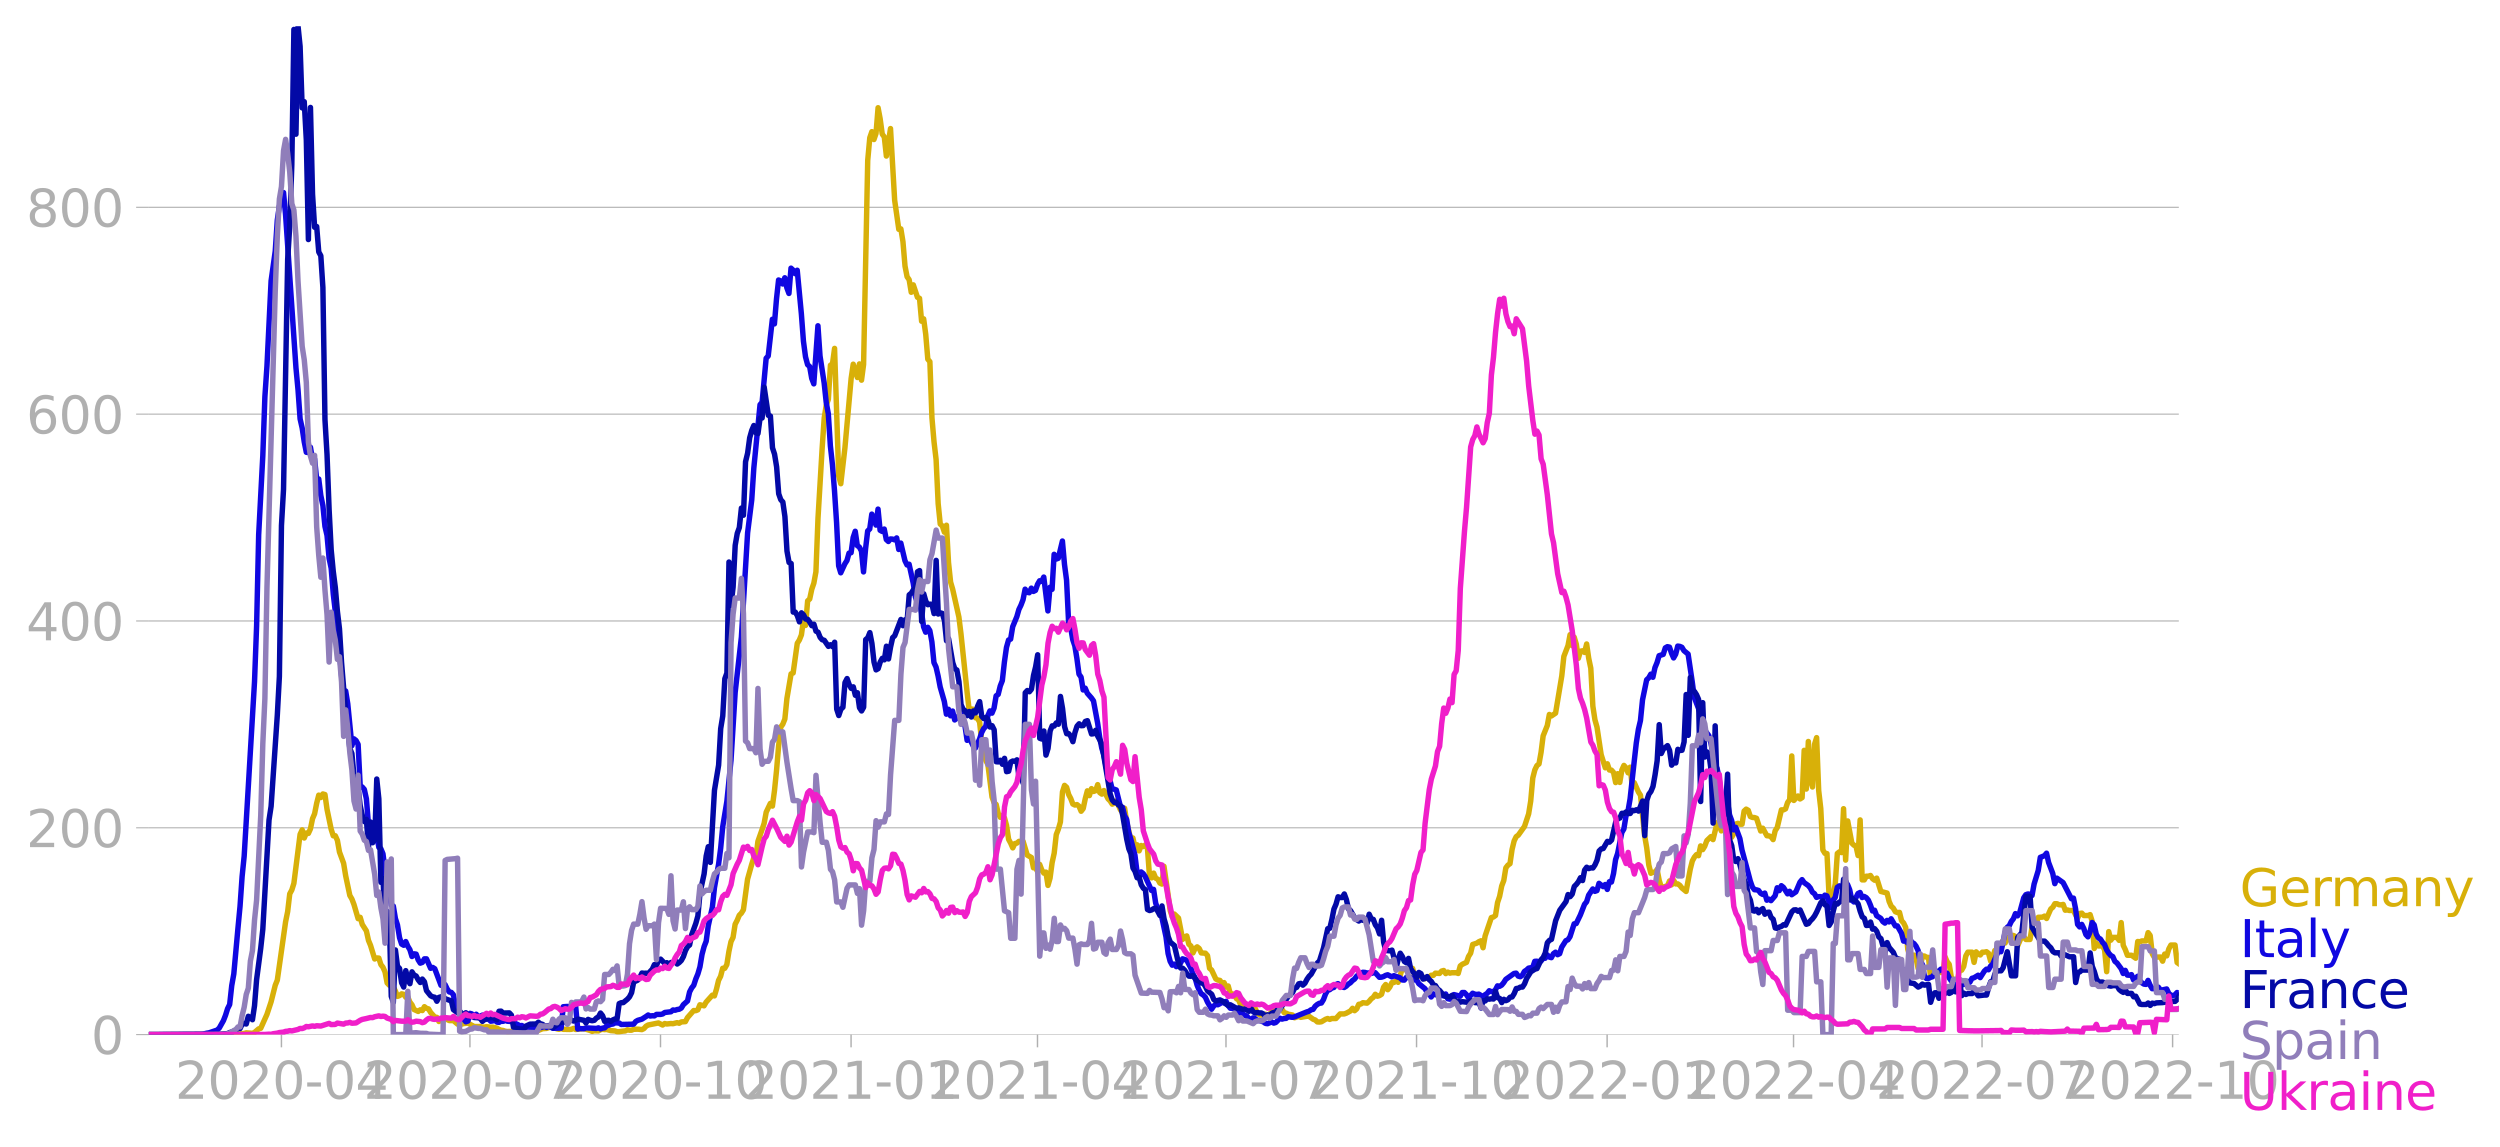 <svg xmlns:xlink="http://www.w3.org/1999/xlink" width="916.28" height="420.276" viewBox="0 0 687.21 315.207" xmlns="http://www.w3.org/2000/svg"><defs><style>*{stroke-linejoin:round;stroke-linecap:butt}</style></defs><g id="figure_1"><path d="M0 315.207h687.21V0H0v315.207z" style="fill:none" id="patch_1"/><g id="axes_1"><path d="M40.922 284.4h558V7.2h-558v277.2z" style="fill:none" id="patch_2"/><g id="matplotlib.axis_1"><g id="xtick_1"><g id="line2d_1"><defs><path id="m25f8b66d88" d="M0 0v3.5" style="stroke:#b0b0b0;stroke-width:.4"/></defs><use xlink:href="#m25f8b66d88" x="77.363" y="284.4" style="fill:#b0b0b0;stroke:#b0b0b0;stroke-width:.4"/></g><g style="fill:#b0b0b0" transform="matrix(.14 0 0 -.14 48.115 302.038)" id="text_1"><defs><path id="DejaVuSans-32" d="M1228 531h2203V0H469v531q359 372 979 998 621 627 780 809 303 340 423 576 121 236 121 464 0 372-261 606-261 235-680 235-297 0-627-103-329-103-704-313v638q381 153 712 231 332 78 607 78 725 0 1156-363 431-362 431-968 0-288-108-546-107-257-392-607-78-91-497-524-418-433-1181-1211z" transform="scale(.016)"/><path id="DejaVuSans-30" d="M2034 4250q-487 0-733-480-245-479-245-1442 0-959 245-1439 246-480 733-480 491 0 736 480 246 480 246 1439 0 963-246 1442-245 480-736 480zm0 500q785 0 1199-621 414-620 414-1801 0-1178-414-1799Q2819-91 2034-91q-784 0-1198 620-414 621-414 1799 0 1181 414 1801 414 621 1198 621z" transform="scale(.016)"/><path id="DejaVuSans-2d" d="M313 2009h1684v-512H313v512z" transform="scale(.016)"/><path id="DejaVuSans-34" d="M2419 4116 825 1625h1594v2491zm-166 550h794V1625h666v-525h-666V0h-628v1100H313v609l1940 2957z" transform="scale(.016)"/></defs><use xlink:href="#DejaVuSans-32"/><use xlink:href="#DejaVuSans-30" x="63.623"/><use xlink:href="#DejaVuSans-32" x="127.246"/><use xlink:href="#DejaVuSans-30" x="190.869"/><use xlink:href="#DejaVuSans-2d" x="254.492"/><use xlink:href="#DejaVuSans-30" x="290.576"/><use xlink:href="#DejaVuSans-34" x="354.199"/></g></g><g id="xtick_2"><use xlink:href="#m25f8b66d88" x="129.178" y="284.4" style="fill:#b0b0b0;stroke:#b0b0b0;stroke-width:.4" id="line2d_2"/><g style="fill:#b0b0b0" transform="matrix(.14 0 0 -.14 99.93 302.038)" id="text_2"><defs><path id="DejaVuSans-37" d="M525 4666h3000v-269L1831 0h-659l1594 4134H525v532z" transform="scale(.016)"/></defs><use xlink:href="#DejaVuSans-32"/><use xlink:href="#DejaVuSans-30" x="63.623"/><use xlink:href="#DejaVuSans-32" x="127.246"/><use xlink:href="#DejaVuSans-30" x="190.869"/><use xlink:href="#DejaVuSans-2d" x="254.492"/><use xlink:href="#DejaVuSans-30" x="290.576"/><use xlink:href="#DejaVuSans-37" x="354.199"/></g></g><g id="xtick_3"><use xlink:href="#m25f8b66d88" x="181.561" y="284.4" style="fill:#b0b0b0;stroke:#b0b0b0;stroke-width:.4" id="line2d_3"/><g style="fill:#b0b0b0" transform="matrix(.14 0 0 -.14 152.313 302.038)" id="text_3"><defs><path id="DejaVuSans-31" d="M794 531h1031v3560L703 3866v575l1116 225h631V531h1031V0H794v531z" transform="scale(.016)"/></defs><use xlink:href="#DejaVuSans-32"/><use xlink:href="#DejaVuSans-30" x="63.623"/><use xlink:href="#DejaVuSans-32" x="127.246"/><use xlink:href="#DejaVuSans-30" x="190.869"/><use xlink:href="#DejaVuSans-2d" x="254.492"/><use xlink:href="#DejaVuSans-31" x="290.576"/><use xlink:href="#DejaVuSans-30" x="354.199"/></g></g><g id="xtick_4"><use xlink:href="#m25f8b66d88" x="233.945" y="284.4" style="fill:#b0b0b0;stroke:#b0b0b0;stroke-width:.4" id="line2d_4"/><g style="fill:#b0b0b0" transform="matrix(.14 0 0 -.14 204.697 302.038)" id="text_4"><use xlink:href="#DejaVuSans-32"/><use xlink:href="#DejaVuSans-30" x="63.623"/><use xlink:href="#DejaVuSans-32" x="127.246"/><use xlink:href="#DejaVuSans-31" x="190.869"/><use xlink:href="#DejaVuSans-2d" x="254.492"/><use xlink:href="#DejaVuSans-30" x="290.576"/><use xlink:href="#DejaVuSans-31" x="354.199"/></g></g><g id="xtick_5"><use xlink:href="#m25f8b66d88" x="285.19" y="284.4" style="fill:#b0b0b0;stroke:#b0b0b0;stroke-width:.4" id="line2d_5"/><g style="fill:#b0b0b0" transform="matrix(.14 0 0 -.14 255.942 302.038)" id="text_5"><use xlink:href="#DejaVuSans-32"/><use xlink:href="#DejaVuSans-30" x="63.623"/><use xlink:href="#DejaVuSans-32" x="127.246"/><use xlink:href="#DejaVuSans-31" x="190.869"/><use xlink:href="#DejaVuSans-2d" x="254.492"/><use xlink:href="#DejaVuSans-30" x="290.576"/><use xlink:href="#DejaVuSans-34" x="354.199"/></g></g><g id="xtick_6"><use xlink:href="#m25f8b66d88" x="337.004" y="284.4" style="fill:#b0b0b0;stroke:#b0b0b0;stroke-width:.4" id="line2d_6"/><g style="fill:#b0b0b0" transform="matrix(.14 0 0 -.14 307.756 302.038)" id="text_6"><use xlink:href="#DejaVuSans-32"/><use xlink:href="#DejaVuSans-30" x="63.623"/><use xlink:href="#DejaVuSans-32" x="127.246"/><use xlink:href="#DejaVuSans-31" x="190.869"/><use xlink:href="#DejaVuSans-2d" x="254.492"/><use xlink:href="#DejaVuSans-30" x="290.576"/><use xlink:href="#DejaVuSans-37" x="354.199"/></g></g><g id="xtick_7"><use xlink:href="#m25f8b66d88" x="389.388" y="284.4" style="fill:#b0b0b0;stroke:#b0b0b0;stroke-width:.4" id="line2d_7"/><g style="fill:#b0b0b0" transform="matrix(.14 0 0 -.14 360.14 302.038)" id="text_7"><use xlink:href="#DejaVuSans-32"/><use xlink:href="#DejaVuSans-30" x="63.623"/><use xlink:href="#DejaVuSans-32" x="127.246"/><use xlink:href="#DejaVuSans-31" x="190.869"/><use xlink:href="#DejaVuSans-2d" x="254.492"/><use xlink:href="#DejaVuSans-31" x="290.576"/><use xlink:href="#DejaVuSans-30" x="354.199"/></g></g><g id="xtick_8"><use xlink:href="#m25f8b66d88" x="441.771" y="284.4" style="fill:#b0b0b0;stroke:#b0b0b0;stroke-width:.4" id="line2d_8"/><g style="fill:#b0b0b0" transform="matrix(.14 0 0 -.14 412.524 302.038)" id="text_8"><use xlink:href="#DejaVuSans-32"/><use xlink:href="#DejaVuSans-30" x="63.623"/><use xlink:href="#DejaVuSans-32" x="127.246"/><use xlink:href="#DejaVuSans-32" x="190.869"/><use xlink:href="#DejaVuSans-2d" x="254.492"/><use xlink:href="#DejaVuSans-30" x="290.576"/><use xlink:href="#DejaVuSans-31" x="354.199"/></g></g><g id="xtick_9"><use xlink:href="#m25f8b66d88" x="493.016" y="284.4" style="fill:#b0b0b0;stroke:#b0b0b0;stroke-width:.4" id="line2d_9"/><g style="fill:#b0b0b0" transform="matrix(.14 0 0 -.14 463.768 302.038)" id="text_9"><use xlink:href="#DejaVuSans-32"/><use xlink:href="#DejaVuSans-30" x="63.623"/><use xlink:href="#DejaVuSans-32" x="127.246"/><use xlink:href="#DejaVuSans-32" x="190.869"/><use xlink:href="#DejaVuSans-2d" x="254.492"/><use xlink:href="#DejaVuSans-30" x="290.576"/><use xlink:href="#DejaVuSans-34" x="354.199"/></g></g><g id="xtick_10"><use xlink:href="#m25f8b66d88" x="544.831" y="284.4" style="fill:#b0b0b0;stroke:#b0b0b0;stroke-width:.4" id="line2d_10"/><g style="fill:#b0b0b0" transform="matrix(.14 0 0 -.14 515.583 302.038)" id="text_10"><use xlink:href="#DejaVuSans-32"/><use xlink:href="#DejaVuSans-30" x="63.623"/><use xlink:href="#DejaVuSans-32" x="127.246"/><use xlink:href="#DejaVuSans-32" x="190.869"/><use xlink:href="#DejaVuSans-2d" x="254.492"/><use xlink:href="#DejaVuSans-30" x="290.576"/><use xlink:href="#DejaVuSans-37" x="354.199"/></g></g><g id="xtick_11"><use xlink:href="#m25f8b66d88" x="597.214" y="284.4" style="fill:#b0b0b0;stroke:#b0b0b0;stroke-width:.4" id="line2d_11"/><g style="fill:#b0b0b0" transform="matrix(.14 0 0 -.14 567.966 302.038)" id="text_11"><use xlink:href="#DejaVuSans-32"/><use xlink:href="#DejaVuSans-30" x="63.623"/><use xlink:href="#DejaVuSans-32" x="127.246"/><use xlink:href="#DejaVuSans-32" x="190.869"/><use xlink:href="#DejaVuSans-2d" x="254.492"/><use xlink:href="#DejaVuSans-31" x="290.576"/><use xlink:href="#DejaVuSans-30" x="354.199"/></g></g></g><g id="matplotlib.axis_2"><g id="ytick_1"><path d="M40.922 284.4h558" clip-path="url(#p8fbb17ac60)" style="fill:none;stroke:#b0b0b0;stroke-width:.3;stroke-linecap:square" id="line2d_12"/><g id="line2d_13"><defs><path id="m7abd47e68b" d="M0 0h-3.5" style="stroke:#b0b0b0;stroke-width:.3"/></defs><use xlink:href="#m7abd47e68b" x="40.922" y="284.4" style="fill:#b0b0b0;stroke:#b0b0b0;stroke-width:.3"/></g><use xlink:href="#DejaVuSans-30" style="fill:#b0b0b0" transform="matrix(.14 0 0 -.14 25.015 289.719)" id="text_12"/></g><g id="ytick_2"><path d="M40.922 227.547h558" clip-path="url(#p8fbb17ac60)" style="fill:none;stroke:#b0b0b0;stroke-width:.3;stroke-linecap:square" id="line2d_14"/><use xlink:href="#m7abd47e68b" x="40.922" y="227.547" style="fill:#b0b0b0;stroke:#b0b0b0;stroke-width:.3" id="line2d_15"/><g style="fill:#b0b0b0" transform="matrix(.14 0 0 -.14 7.2 232.866)" id="text_13"><use xlink:href="#DejaVuSans-32"/><use xlink:href="#DejaVuSans-30" x="63.623"/><use xlink:href="#DejaVuSans-30" x="127.246"/></g></g><g id="ytick_3"><path d="M40.922 170.694h558" clip-path="url(#p8fbb17ac60)" style="fill:none;stroke:#b0b0b0;stroke-width:.3;stroke-linecap:square" id="line2d_16"/><use xlink:href="#m7abd47e68b" x="40.922" y="170.694" style="fill:#b0b0b0;stroke:#b0b0b0;stroke-width:.3" id="line2d_17"/><g style="fill:#b0b0b0" transform="matrix(.14 0 0 -.14 7.2 176.012)" id="text_14"><use xlink:href="#DejaVuSans-34"/><use xlink:href="#DejaVuSans-30" x="63.623"/><use xlink:href="#DejaVuSans-30" x="127.246"/></g></g><g id="ytick_4"><path d="M40.922 113.84h558" clip-path="url(#p8fbb17ac60)" style="fill:none;stroke:#b0b0b0;stroke-width:.3;stroke-linecap:square" id="line2d_18"/><use xlink:href="#m7abd47e68b" x="40.922" y="113.84" style="fill:#b0b0b0;stroke:#b0b0b0;stroke-width:.3" id="line2d_19"/><g style="fill:#b0b0b0" transform="matrix(.14 0 0 -.14 7.2 119.16)" id="text_15"><defs><path id="DejaVuSans-36" d="M2113 2584q-425 0-674-291-248-290-248-796 0-503 248-796 249-292 674-292t673 292q248 293 248 796 0 506-248 796-248 291-673 291zm1253 1979v-575q-238 112-480 171-242 60-480 60-625 0-955-422-329-422-376-1275 184 272 462 417 279 145 613 145 703 0 1111-427 408-426 408-1160 0-719-425-1154Q2819-91 2113-91q-810 0-1238 620-428 621-428 1799 0 1106 525 1764t1409 658q238 0 480-47t505-140z" transform="scale(.016)"/></defs><use xlink:href="#DejaVuSans-36"/><use xlink:href="#DejaVuSans-30" x="63.623"/><use xlink:href="#DejaVuSans-30" x="127.246"/></g></g><g id="ytick_5"><path d="M40.922 56.987h558" clip-path="url(#p8fbb17ac60)" style="fill:none;stroke:#b0b0b0;stroke-width:.3;stroke-linecap:square" id="line2d_20"/><use xlink:href="#m7abd47e68b" x="40.922" y="56.987" style="fill:#b0b0b0;stroke:#b0b0b0;stroke-width:.3" id="line2d_21"/><g style="fill:#b0b0b0" transform="matrix(.14 0 0 -.14 7.2 62.306)" id="text_16"><defs><path id="DejaVuSans-38" d="M2034 2216q-450 0-708-241-257-241-257-662 0-422 257-663 258-241 708-241t709 242q260 243 260 662 0 421-258 662-257 241-711 241zm-631 268q-406 100-633 378-226 279-226 679 0 559 398 884 399 325 1092 325 697 0 1094-325t397-884q0-400-227-679-226-278-629-378 456-106 710-416 255-309 255-755 0-679-414-1042Q2806-91 2034-91q-771 0-1186 362-414 363-414 1042 0 446 256 755 257 310 713 416zm-231 997q0-362 226-565 227-203 636-203 407 0 636 203 230 203 230 565 0 363-230 566-229 203-636 203-409 0-636-203-226-203-226-566z" transform="scale(.016)"/></defs><use xlink:href="#DejaVuSans-38"/><use xlink:href="#DejaVuSans-30" x="63.623"/><use xlink:href="#DejaVuSans-30" x="127.246"/></g></g></g><path d="m40.922 284.4 23.915-.081 2.277-.244.57-.162 1.139.08.569.042.57-.244 1.138-.975.57-.162 1.708-3.817 1.138-3.452 1.14-4.549.569-1.42 2.277-16.042.57-2.802.569-4.873.57-1.056.569-1.827 1.708-13.482.57-1.219.569 2.234.569-1.38.57.12.569-1.258.57-2.802.569-1.34.569-2.883.57-2.234.569.65.57-.975.568.163.57 4.06 1.139 5.483.569 1.787h.57l.569 1.259.57 3.208 1.138 3.086.57 3.452 1.138 5.4.57.976.569 1.502 1.139 3.899.57-.366.568 1.95 1.14 1.786.569 2.6.569 1.38 1.139 3.736.57-.284.569.04.569 1.787.57.731.569 1.3.57 3.005.568.609.57.081.57.447.569 1.096.569 1.462.57-.203.569-.487.57.122.569.812.569-.04.57 1.38.569.73.57 1.3 1.138.528.57-.446.569.203.57-1.056.568.447.57.162.57.975 1.138 1.258.57.082.569 1.137.57-.488h.569l.569-.324 1.139.568h1.139l1.138.975.57-.203.57.203.568-.163 1.14-.122 1.707.934H132.025l.569.163h.57l.569-.122 1.138.163.57-.041 1.139.284.569.366.57.203.569.08.57.204.569.081 2.277-.081 1.139-.487 2.277.08h.57l.57.123h.569l.569.284 1.139-.447.57-.243 1.138-.082.57-.203.569-.325 1.708.65.57.122.569-.244.57.244 1.707.04.57-.04.569-.244.57.285 2.277-.244 1.708.528.57.244.569-.163 1.139.04.569-.324.57-.122.569.081.57-.04 1.138.325 1.139.08.57.204h.569l1.138-.163.57-.04.57-.325.568.122h.57l.57-.244 1.138-.04 1.139.121.57-.284.569-.65.569-.325 2.847-.568 1.139.568.57-.406.568.122 1.14-.122.569.04 1.138-.283.57.162.57-.365 1.138-.082.57-1.096 1.707-1.95.57.041.57-.243.569-1.381 1.138.284.57-1.015 1.708-1.909.57.203.569-1.868.57-2.396.569-1.137.569-2.193h.57l.569-1.015.57-3.614.568-2.68.57-1.178.57-3.614.569-1.097.569-1.38.57-.569.569-.934 1.139-8.406 1.138-4.061.57-1.787.57.04.569-4.588 1.138-3.249.57-1.705.57-3.087 1.138-2.396.57.731.569-4.264.569-5.604.57-6.741.569-5.076.57-.812.569-1.422.569-5.644 1.139-6.782.57-.244 1.138-8.162.57-.894.569-1.421.569-4.183.57 1.584.569-6.741.57-.528.569-2.68.569-1.665.57-3.127.569-14.701 1.139-19.208.569-8.366.57-3.573.569-1.544.57-9.38.568-.406.57-4.224 1.139 35.046.569 2.152 1.139-9.868 1.708-19.086.57-3.899 1.138 3.655.57-3.736.569 4.467.57-4.304 1.138-56.123.57-6.213.569-1.665.57 2.152.569-1.665.569-7.066.57 3.046.569 4.183.57.812.569 5.239 1.138-7.554 1.14 19.696 1.138 8 .57-.122.569 3.493.569 6.74.57 2.925.569.812.57 3.452.569-2.03 1.138 3.41.57.285.57 6.294.569-.65.569 4.264.57 6.823.569.69.57 15.432.568 6.578.57 4.873.57 12.143.569 5.604.569.528.57 1.705.569-1.908.57 10.274.569 5.36.569 1.95 1.708 7.634.57 4.589 1.708 16.284.57 4.914.568-.487.57.081.57 2.315.569.162.569 1.056.57 5.28 1.138 5.278.57 1.056 1.138 8.975.57 1.543.57.488.568 2.477.57 1.056.57-.528.569.69.569 2.071.57 3.817.569 1.056.57 1.3.569-1.178.569-.122.57-.487h1.138l1.139 3.777 1.139.65.57 2.842.568-.04.57 1.096.57-1.99.569 1.502.569.894.57-.284.569 3.654.57-1.99.569-4.263.569-2.6.57-5.116.569-1.462.57-1.99.568-8.284.57-1.787.57.528.569 1.99.57 1.096.568 1.503.57.284.57-.122.569.447.569 1.38.57-.73.569-2.721.57-2.153.569 1.3.569-1.909.57.772.569-.203.57-1.665.568 2.193.57.406.57-.975 1.138 2.274.57.569.569.893.57-.243.569-.69 1.138 2.517.57.69.57-1.137.569 3.818 1.138 4.75.57-.405.57 2.518.568-.65.57 1.665.57-1.462.569.284.569-.447.57.853.569 7.635.57.568.569-1.3.569 1.382.57.284.569 1.056.57.284.569-4.873 1.138 7.878.57 4.305.57 1.665.568-.731 1.14 1.096 1.138 5.848.57-.65.569-.284.57 2.274.569.487.569 1.909.57-1.218.569-.447.57.447.568 1.218 1.14.081.569.65.569 3.492.57.488 1.138 2.436.57.325.569.081.57.813.569-.204.57 1.219.569-.285.569 2.112.57.04.569.285.57 1.056.568.325.57 1.3.57.811.569-.771 1.708.203.57.812.569-.04.569 1.258.57.528 1.138.163.57-.325.569.365.57-.406.569-.65.57-.243 1.138-.122 1.139-.244.569.853.57.163.569.284 1.139.203.569.772 1.139-.366.57.244 1.707-.285h.57l1.138.813.57.203.57.528.569.04.569-.081 1.139-.69.57-.203.569.243.569-.243h1.139l1.138-1.26h1.14l.569-.202 1.138-.61.57-.73.57.65.569-.488.569-1.259.57-.081.569-.366 1.139.122.569-.487.57-.69.569-.407.57-.852.568.528.57-.163.57-.365.569-1.95.569-.73.57 1.42.569-.73.57-1.219.569-.04.569-.528.57.487 1.138-3.736.57.04.569.407.57.122.569-.812.569.162.57 1.95.569-.326.57-.162.569.771.569.122.57.447.569-.365.57-.041.569-.528.569.04.57-.609 1.138.082.57-.65.569-.162.57.852.569-.406.569.284.57-.121h1.138l.57.203.569-2.071.57-.447 1.138-.528.57-1.624.569-.894.57-2.396 1.138-.365.57-.406.569-.244.57 1.909.569-3.25 1.708-5.035.57-.162.569-.406.569-3.574.57-1.705.569-2.843.57-1.503.568-3.492.57-.731.57-.406.569-3.899.569-2.355.57-1.178.569-.406 1.708-2.396 1.139-3.451.57-3.534.569-6.335.569-2.233.57-1.178.569-.446.57-3.209.568-4.507 1.14-2.843.569-3.046.569.406 1.139-.771 1.708-10.234.57-5.36 1.138-2.965.57-3.005.569 3.005.57-2.314.569 1.908.57 3.899.568-1.95.57-.121.57.446.569-2.314.569 3.939.57 2.72.569 10.437.57 3.736.569 2.03 1.138 7.554 1.14 3.614.568-1.096.57 1.706.57.04.569.65.569 2.761.57-2.436.569 2.396.57-3.411.569-1.26.569.65.57 1.381.569-1.543.57 5.157.569-.893 1.138 2.558.57.894 1.138 11.127.57 3.33.57 4.71.569 2.274.569-.284.57.081.569-.852.57 2.964.569 1.868h.569l1.139-.325.57-1.34.569 1.056.569-1.218.57.974h.569l.57.406.568.731 1.14.934 1.138-6.091.57-2.274.569-1.056.57-.69.569.284.569-2.68.57 1.015.569-.934.57-1.543 1.138-1.097.57.813 1.138-4.67.57.73.569 1.544.57-1.625.569.65.569-.081.57 2.883.569-.081.57-.975.569-2.64.569-.202.57.243h.569l.57-3.614.568-.528.57.325.57 1.705.569.244.569.04.57.204 1.138 3.492.57-.771 1.138 2.07.57.041.57.244.568.772.57-2.437.57-.893 1.138-4.833h.57l.569-.284.57-1.746.569-.772.569-12.02.57 12.223 1.138-1.218.57.812.569-.366.57-12.995.569 10.64.57-13.076.568 10.396.57 2.112.57-11.737.569-1.827.569 14.538.57 4.955.569 11.37.57.934.569.081.569 11.452.57.528.569-.568.57-3.127.569-8.325.569-.447.57.203.569-12.06.57 14.131.568-10.761 1.14 6.091.569.569.569.243.57 2.6.569-9.788.57 16.488h.569l.569-1.015h.57l.569-.203.57.893.568.406.57-.568 1.139 3.654 1.708.447.57 2.315.569 1.3.569.527.57.975.569.244.57-.041.569 2.274.569.65.57 1.178.569 6.05.57 1.909.568-.284.57-.04.57.933.569 2.721.569.203.57-3.614h.569l.57.325.569.08.569 5.443.57-2.193.569 1.665.57-.61.569-.162 1.138-.04.57-4.265.57 1.34.568.69.57 3.534.57.772 1.138.04.57-3.046.569.325.57-1.015.569-2.883.569-1.056h1.139l.57 2.802.568-2.883.57.609.57.244.569-.772h.57l.568-.122.57.447.57 2.152.569-1.015.569-1.909 1.139-.04.57-.203.569-2.559.569.731.57-1.502.569.65.57-1.219h.568l.57.325.57 2.558 1.138-2.599.57.082.569.73h1.139l.569-3.451.57-1.828.569.812.57-1.624 1.138-.04.57-.285.569.65 1.138-2.599.57-.487.57-.975h.569l.569.284.57.04.569-.12.57 1.583.569-.081.569.162h1.139l.57 1.218.569.853.569-1.259.57-.081.569.65h1.138l.57-.244.57 1.828.569 7.472.569-1.503.57.812h1.138l.57 1.097.569 5.97.57-11.006.569 2.356.57-.772h1.138l.57.812.569-4.873.569 6.254.57 1.178.569 1.543h1.139l1.138.812.57-4.589.57.081.569-.243h1.138l.57-2.275.57.772.568 5.036.57.974 1.139-.081h.569l.57 1.137.569-1.95.57.488.569-1.908.569-1.056h1.139l.57 4.792.568.406h0" clip-path="url(#p8fbb17ac60)" style="fill:none;stroke:#d8b009;stroke-width:1.5;stroke-linecap:square" id="line2d_22"/><path d="m40.922 284.4 14.235-.081.57-.04 1.138-.285.57-.081 2.277-.772.57-.568 1.138-2.03.57-1.463.57-1.827.569-1.137.569-5.198.57-3.208 1.138-12.549.57-6.01.569-8.162.57-5.645 2.846-47.96.57-15.31.57-25.096 1.138-21.726.57-16.163.569-8.447 1.138-23.431 1.14-8.163.569-8.568.569-3.818 1.139-3.736.57 6.213 2.846 41.95.57 6.091.569 7.96.57 2.518.569 3.817.569 2.843.57.08.569-1.461.57 3.452.569-.203.569 5.563.57-.081.569 4.548.57 2.762.568 5.726.57 2.477.57 6.294.569 2.721.569 7.025.57 4.914.569 6.173.57 4.63 1.138 13.4.57-2.396.569 3.493 1.138 11.533.57-1.868.57.447.569 1.055.57 11.371.568.366.57.65.57 2.598.569 7.066.569.488.57.04.569 1.665.57.812.569 3.25.569.405.57 1.381 1.138 8.853.57 1.38.569 3.859.57.284.569 3.411.569 1.787.57 3.492.569 1.746.57.325.569-1.015.569 1.3.57.934.569 1.868.57-.731.569.08.569 1.585.57.893.569-.203.57-.975h.568l1.14 2.6.569-.244.569.365 1.708 4.548.57-.527.569.365.57 1.178.569.812.57.122.569.65.569 3.005.57 1.3.569.69.57 1.664.568.082.57.69.57-.203.569-2.112.569.163.57.609.569-.528.57.609.569-.081.569-.284.57.243.569.731.57.122.568.569.57-.082.57-.203.569.528.569.081.57-.324.569.04.57-.284.569.244 1.138.08.57.163.57.406.569.244.569.365.57-.08.569.324 1.708.569.57-.163h.569l.569-.122.57-.284.569.244 1.139-.285.569.244.57-.325 1.138.569 1.708-.04h.57l.57-5.89 1.138-.08 1.708.162.57-.244.569 6.295.57-.122 1.138.04.57-.243 2.846.162.57-.162.569.284.57-.203.569-.081.57-.61.569-.121.569-.244.57-.08.569-.326 1.139.04.569.407 3.416-.081.57-.731.569-.325 1.139-.325 1.139-.731.569-.406.57.284.569-.081.57.04.569-.405h1.138l.57-.122.57-.406 1.707-.203.57-.488.569.081.57-.203.569-.08.57-.326.569-.934 1.138-1.015.57-2.477.57-1.097.568-.73.57-1.747.57-1.38.569-1.95.569-3.41.57-2.153.569-1.462.57-4.224 1.138-5.157.57-5.36 1.138-6.457.57-4.386.569-5.93 1.139-6.984 1.138-11.33 1.14-18.6 1.707-15.187 1.709-28.67 1.138-9.056.57-8.731 1.708-17.422.57-.69L210.6 98.49l.57-.65 1.138-10.07.57 1.258.569-6.863.57-5.198.569.244.57.852.569-1.705.569 2.761.57 1.543.569-6.944.57.528.568.975.57-.934 1.139 11.98.569 7.512.57 4.305.569 2.152.57.528.569 3.249.569 1.502 1.139-15.96.57 8.285 1.138 7.432.57 5.36.569 3.087.57 8.852.568 5.158.57 7.228.57 8.731.569 11.858.569 1.909 1.139-2.477.57-.894.569-2.03.569-.122.57-4.183.569-1.705.57 3.939.569.406.569 1.096.57 5.726.569-6.416.57-4.833.568-.568.57-4.061.57 1.34.569 1.665.569-4.386.57 5.807.569.325.57-.65.569 2.884.569.528.57-.69.569.04.57.203.568-.528.57 3.168.57-1.747 1.138 4.833.57 1.178.569-.203 1.139 5.238.569 3.696.57 1.705.569-.365.57 2.883.569 4.061.569 1.462.57-1.34.569.893.57 3.127.568 5.685.57 1.219.57 2.477.569 3.005 1.138 3.98.57 3.492.57-1.34.569 1.787.569-1.3.57 2.437.569-.447 1.139-1.462.569 2.071.57 1.584.569 3.858.57-1.178.568 1.625.57 1.137.57.528 1.138-2.437.57-1.787.569-1.096.57-.61.569-2.923.569-1.34.57.609.569-1.38.57-3.371.568-.407.57-2.314.57-1.462.569-5.117.569-4.02.57-2.03.569-.244.57-3.412 1.138-2.761.57-1.99.569-1.178.57-1.502.569-2.883.569.852.57.122.569-1.259.57.894.568-.285.57-1.665.57-.974.569.162.569-1.177 1.139 9.3.57-6.498.569.568.569-9.624.57 1.3.569-.204 1.138-4.751.57 6.416.57 4.345.569 11.737.57 1.38.568 3.249.57 1.706.57 3.492.569 4.264.569.812.57 3.533.569-.487.57 1.38 1.138 1.3.57.812 1.138 6.132.57 3.899.569 2.964.57 1.828 1.138 5.888.57 1.218.569 2.275.57.08.569.204 1.138 4.548.57.203.57 2.315.569 1.015.569 3.574.57 1.868 1.138 4.386.57 4.588.569 1.503.57-1.462.569.447.569.853 1.708 3.776.57-.284.569 3.736.57 1.706 1.138 2.274 1.139 5.36.57 4.548.569 2.153.57 1.056.568-.285.57.69.57-.365.569-.609.569-1.178 1.139.366 1.139 2.193.569 1.584.57 1.015.569 2.07.57 1.382.568.974.57.366.57.609.569 1.3 1.138 1.99.57-.854.57-.487.569.122.569-.284.57-.447.569.244.57-.447.569 1.137.569.73.57.082.569-.122.57.731 1.138.731.57.122.569.406.569.203.57.731.569.163.57-.366.569.163.569.568.57-.04 1.138.406.57.406.569.08 1.139-.486.57.324.568-.162 1.14-1.178.569.244.569-.162.57-.041.569-.447 1.139.163.569-.122 3.416-1.38.57-.163.569-.406.57-.122.569-.853.57-.487.569-.325.569-.081.57-.934.569-1.544.57-1.015.569-.162.569-.447.57-.162.569-.813.57-.243 1.138.893.57.163.569-.366.569-.568.57-.366.569-.61.57-.405.569-.772.569-.528.57-.08.569-.488.57.04.569.163h.569l.57.122.569-.163.57-.04 1.138 1.259.57-.041.569-.163.569-.324.57-.163 1.138.569.57-.325 1.708.609.57.569.568.04.57-.73.57-.041 1.138.243.57.488h.569l.57 1.015 1.707 1.38.57.975.57.406.569.894.569-.853.57.243 1.138.163 1.139.122.57-.488.569 1.3.569.122.57-.406.569-.853 1.708.447.57-1.016h.569l.57.569.569.893 1.138-1.259.57.244.57.081.568-.081 1.14.69.569-.528.569-.365.57-.731.569.244h.57l.569-.488.569-1.096.57.122.569-.325.57-.69.568-.894 2.278-1.624.57-.082.569.813.57.162.569-.406.569-1.056.57-.365.569-.528 1.139-.203.569-1.665.57-.04.569.202.57-.243.568-.731.57-.041.57-.934.569.609.569.162.57-1.096.569-.406.57.69.569-.284.569-1.787 1.139-1.787.57-.243.568-.853 1.14-3.533.569-.081 1.138-2.356 1.14-2.924.569-.69.569-1.827 1.139-1.706.57.65.569-.203.569-1.99 1.139.893.57-.568.568 1.34.57-2.112.57.081.569-2.314.569-3.858.57-1.706 1.138-5.726.57-.974.569-3.533.57-1.422.569-3.33 1.139-10.355.569-5.036.57-3.695.569-2.437.57-5.685 1.138-5.523.57-.528.569-1.015.569.853.57-2.64.569-1.38.57-1.91 1.138-.365.57-1.787.569-.324.57.121.569 1.665.569 1.3.57-1.015.569-2.234.57.081.568.244.57.934 1.139.934 1.138 7.635.57 4.304 1.708 4.467.57 4.305.569.203 1.138 1.503.57 2.03 1.139 5.929.569 1.056.57 2.883.569 4.914.57 1.705.569-.121.569-.244.57 3.614.569 1.543.57 2.6.569-.691 1.138 3.086.57 3.127 1.708 6.335.57 2.193.569 1.625.569.771.57.04.569.163.57.772.569.325.569-.366.57 1.95.569-.285.57.406 1.138-1.34.57-2.193.569.772.57-1.34.568.446 1.14 1.787.569-.69.569.934 1.139-.772 1.139-2.68.569-.69.57.812 1.138.812.57.69.569 1.138.57.406.569 1.015.569-.203h.57l.569.446.57-.852.569.203 1.138 3.167.57-2.03.57-.69.569-2.803.569-.406.57.244.569-.569.57-.771.568.771.57 1.422.57 2.802.569.528 1.138-2.315.57-.284.57 1.38.569-.284.569.325.57.69.569 1.34.57 1.625.568-.203.57 1.502 1.139.731.57.894.568.406.57-.731.57.406.569-.853 1.138 1.95h.57l1.139 2.03.569 2.152.57-.04.569.568.57-1.178.568 1.016.57.284.57.73.569 1.179.569 3.167.57.61.569 3.167.57.771h.569l.569-.324.57-.163.569-.853.57-.203 1.138-1.015.57.04.569 1.178.57-.122.568 1.3.57.812.57.447.569.609.569.325.57-.731.569.447.57-.082 1.138-.852.57.203.569-1.056.57-.163 1.138-.69.57.65 1.138-1.787.57-.528.569.162.57-1.015.569-.487 1.708-3.98.57.528 1.138-5.32.57-1.38.569-.447.57-1.178.568-.73.57-1.422.57.609.569-.772 1.138-4.182.57-.853.57-.203.569.081.569.325.57-3.127 1.138-3.736.57-3.614 1.138-.447.57-.69.57 2.558 1.138 3.005.57 2.802.569-1.502 1.708 1.218 2.277 4.426.57-.162.57 2.883.569 4.345.569.69.57-.69.569 1.137.57 1.665.568.61.57-1.34.57-2.6.569.65.569 2.559.57 1.015.569.325.57.893.569.61.569 1.461.57.894.569.65.57.324.568 1.3.57.446 1.139 1.544.569 1.34.57-.853.569 1.3.57.04.569-.162.569 1.462 1.139-1.016.57 1.178.569.61.569.365.57.08.569-1.096.57 1.34.568.934h.57l1.139-.406.569.772.57-.04 1.138-.244.57 1.218.569.447.57.203.569-.285.57-.609.568.163h0" clip-path="url(#p8fbb17ac60)" style="fill:none;stroke:#1007e1;stroke-width:1.5;stroke-linecap:square" id="line2d_23"/><path d="m40.922 284.4 19.36-.081 2.277-.203.57-.285 1.138-.324.57-.285.57-.609.569.122.569-1.178.57-.203.569.122.57-2.112.569.325.569.61.57-3.858.569-7.148 1.138-8.65.57-5.198 1.708-30.05.57-3.737 1.708-25.096.569-10.6.57-41.502.569-9.95 1.138-63.228.57-9.137.57-16.894.569-37.158.569 28.792.57-29.685.569 5.563.57 16.894.569-1.706.569 10.559.57 27.33.569-36.305.57 23.838.569 9.096.569-.203.57 6.985.569 1.056.57 8.731.568 36.305.57 9.624.57 15.107.569 11.046.569 5.929.57 4.467.569 6.538.57 4.792.569 9.218 1.138 13.97.57 4.386.57 5.32.569 1.38.569 6.132.57 4.467.569-1.015.57 4.751.568 2.64.57 1.746.57-.609.569 7.716.569-6.985.57 5.685.569-.73.57-16.772.569 5.441.569 22.945.57-1.056.569 10.924.57-1.868.568.487.57 22.863.57 1.625.569-14.376.569 4.467.57.609.569 3.94.57 1.177.569-4.508.569 2.315.57 1.259.569-3.249.57.893.569.244.569 1.056.57.73.569-.933.57.73.568 2.437 1.14 1.422.569.284.569.122.57 1.096.569-1.056.57-.162.569-.04.569.568 1.139.406.57.162.569 2.437 1.138.853.57-.488.57.69.568.245.57-.447.57.974.569-.243 1.138.568 1.14.082.569.203.569.771.57-.487.569-.122.57-.325 1.138-.162 1.139.65.569-2.315.57-.04.569.527 1.708-.04.57.609.569 3.33.57.243 1.138.244h.57l.569.243.57-1.055 1.138-.528 1.708-.04.57-.488.569.447.57.121.569.488 1.138-.122h.57l.57.609 1.707-1.3.57-.243 1.138-.081.57-.163.57-.365.569.04.569.244.57-.203.569-.325 1.708.325.57.73.569-.974.57.244.568.122.57-.122.57-.61.569-.324.569-1.056.57.731.569 1.543.57-.244.569-.04.569.325.57-.447.569-.244.57-.08.569-4.143.569-.244.57-.04 1.138-.934.57-.65.569-1.137.57-2.924 1.138-.528.57-.771.569-1.178.57.081.569-.04.569.121 1.139-1.218.57-1.259.569.244.569-1.38.57-.366 1.138 1.177.57-.203.569.528.57-.568h.569l.569-.65.57 1.056.569-.406.57-.569.569-1.056.569-1.665.57-1.056.569-.487.57-2.802 1.138-3.127.57-2.071.569-6.213 1.138-5.32.57-4.914.57-2.558.569 4.304 1.138-19.817 1.14-6.904.569-10.03.569-3.493.57-10.233.569-1.584.57-30.498.568 11.899.57-5.036.57-11.451.569-3.29.569-1.584.57-5.36.569 1.95.57-14.701.569-2.356.569-4.223.57-2.03.569-1.34.57 1.99.569.202.569-4.183.57-.08.569-8.448 1.138 7.716.57.203.57 8.731.569 1.747.569 3.492.57 7.39.569 1.625.57.65.569 3.98.569 9.502.57 3.127.569.285.57 13.36h.568l.57.975.57 1.705.569-2.477.569.569.57 1.137.569.08.57.772.569.975.569-.406.57 1.909.569.284.57 1.421.569.65.569.162 1.139 1.665.57-.446.568.528.57-1.219.57 18.396.569 1.747.569-1.706.57-.569.569-6.781.57-1.097.569 1.625.569 1.055.57-.406.569 2.315.57-.69.569 4.101.569.894.57-1.016.569-18.599.57-.487.568-1.421.57 2.964.57 5.117.569 2.152.569-.325.57-1.827.569-1.015.57.406.569-3.736.569 3.492.57-3.29.569-2.558.57-.527 1.707-4.468.57 1.706.569-1.624.57.122.569-6.985.57-.447.569-.934.569-.406.57-4.548.569-.325.57 13.97.569-7.595.569 2.03.57.976.569-.163.57.081.568 2.518.57-14.62.57 14.742.569-.325.569.163.57 1.949.569 5.563.57-.568 1.138 6.578.57 1.706.569.325.57 3.167.569 6.336.569 1.299.57.406.569 1.34.57-1.137.568 1.503.57-1.665.57.528.569-1.787.569-1.3.57 4.061.569.61.57-.325.569.609.569 2.03.57-.365.569 1.137.57 8.771.568.041.57-.447.57 1.097.569-1.625.569 3.655.57-.122.569-2.517.57-.285.569.082.569-.407.57 4.914.569-.203.57 1.706.569-24.853.569-.61.57.326.569-.69.57-3.818.568-2.315.57-3.33.57 22.944.569.204.569-2.193.57 6.619.569-1.827.57-4.792.569-1.422.569.04.57-.852.569.366.57-7.635.568 3.29.57 5.035.57 1.909h.569l.57.73.568 1.462.57-2.517.57-1.746.569-.65.569.528.57-.04.569-1.138.57-.203 1.138 3.655.57-.081.569-.934.57 1.624.568 1.015.57 1.26 2.277 13.603.57 1.665.57.65.569-.04.569.77.57.245.569 2.436 1.139 6.741.569 2.6.57 1.38.569 3.899.57.934.568 1.746.57-.081.57 2.03.569.934.569.406.57 5.442.569.284.57-.162.569-.366.569-.081.57.853.569 1.096.57-2.599.569 3.533.569 1.99.57 2.924.569 1.502 1.138.935 1.14 4.913.569 1.26.569.08.57.569.569.934.57.65.569.04.569-.203.57.853.569.487.57.244.568.487.57.04.57.935.569 1.178 1.138.934.57 1.421.57.406 1.138-.284 1.139.568.57.61.569.365.569-.203 1.708.975.57-.122 1.138.406.57-.081.569.243.57.366.569-.772.57.894.569.365.569-.162.57.121h.569l.57.325.568.853.57-.65.57.163.569-.61.57-.243.568-.04.57-1.056.57.162 2.277-3.533 1.139-.934.569-1.259.57-.203.569-.975.57-.121.568.487.57-.528.57-1.097.569-.812.569-.568 1.708-3.087.57-.527 1.138-3.655 1.14-5.239.569-.122.569-2.396.57-2.883.569-1.34.57-2.03.568.202h.57l.57-.974.569 1.543.569 2.518.57.487 1.138 1.99.57.528.569.365.57-.365.569.162.57-.446.569 1.258.569-2.477.57 1.26.569.162.57 1.502.568.812.57 1.665.57-3.736.569 6.092.569 2.193 1.139.121.57-.203.569 2.112.569 2.965.57-2.6.569-1.624.57.894.568 1.38.57.366.57-1.218.569 2.802.569.852.57.569.569.975.57-1.34.569.324.569 1.503.57-.163.569-.528.57.853.569.488.569.934.57.203.569.934.57.406 1.138 1.38.57.285 1.138.081.57-.406 1.138 1.868.57-.325.569.325.57-.122 1.707.203.57-.487 1.139.528.57.04.568-.162.57 1.624.57-2.03.569.081.569-.61.57.123.569-.122.57.081.569-2.071.569 1.706.57.203.569 1.137.57-.894.568.366.57-.244.57-.69.569-.081.569-.934.57-1.381.569-.081.57-.325h.569l.569-.894.57-1.462 1.138-1.827 1.139-.731.57-.162 1.138-2.437.57-.61.569-1.258.57-2.802.569-.65.569-.284 1.139-5.117 1.139-2.883 1.708-2.355.57-1.95.568.569.57-.69.57-2.112.569-.569.57-.73.568-1.097.57.771.57-2.883.569-.771.569.365.57-.203.569.04.57-.852.569-1.3.569-2.518.57-.568.569-.122 1.138-1.95.57.204.57-.569 1.138-4.954.57-.934.569-.162.57-1.3.569.04.569-.405.57.406h.569l.57-.853.569.081.569-.244.57.366 1.138-2.762.57 9.503.569-9.665.57-1.706.569-.771.569-1.38.57-3.209.569-3.858.57-9.909.569 7.92.569-1.219 1.139-.934.57 1.3.569 4.06.569-.812.57.203.569-3.736.57.325.568-.081.57-2.274.57-13.036.569 11.208.569-15.878.57 3.452.569.365.57.894.569 1.3.569 28.06.57-27.167.569 14.944.57-1.421.568.568.57 4.305.57 14.7.569-26.72.569 18.03.57.203.569 4.751.57 1.868.569-3.045.569-8.528.57 18.111.569 1.544.57 4.101.569.244.569-.772.57 1.787.569 2.274.57 1.746.568 1.3.57 3.005.57 1.3.569 2.842.569.163.57-.488.569.934.57-.73.569-.407.569 1.543.57-.487.569-.081.57 1.462.568.487.57 2.396.57.122.569-.366.57-.203.568-.446.57.121 1.708-3.654.57-.528.569-.041.57.406.569-.365 1.708 3.939.57-.203.568-.772.57-.568.57-.772.569-1.056 1.138-2.558.57-.488.57 1.056.569.406.569 5.28.57-.934.569-3.046.57-2.112.569.203.569-.568.57-.203.569-6.051.57.487.568 3.046.57 2.152.57-.487.569.568.569.325.57.69.569 2.031.57 1.543.569.406.569 1.95.57-.041.569-.893.57 1.949.568-.122.57.731.57 1.543.569.447 1.138 3.98.57-2.884.57 1.34 1.138 1.34.57 1.381.569.366.57.162.569 2.883.569.041.57 1.178.569 1.584.57.812 1.138.162 1.139.975.569-.285.57-.527.569.284 1.139-.203.569 4.914.57-1.828.569-.771.57-.041.569 1.543.569-1.462.57.122h.569l.57-1.137.568 1.137.57-.284.57-1.747.569 1.584h.569l.57-2.72.569 3.776.57-.69.569.365.569-.243h1.139l.57-.894 1.138 1.503 1.708-.203h.57l.569-2.112.57-1.543.569-.203.569-1.909.57-.893h1.138l.57-.853 1.138-4.386 1.14 6.62h1.138l.57-10.518 1.138-1.34 1.139-9.99h1.139l.569 8.568 1.139 1.909 1.139 1.827h1.138l.57.569.57.73.568.529.57 1.015.57.365h1.138l.57.894.569-.406.57.08 1.138.529h1.139l.57 7.066.569-2.721.569-.203.57-.487h1.707l.57-4.711.57 3.655.569 1.462.569 1.949.57.934h1.138l.57.244.569.65 1.139.243.57-.162h1.138l.57 1.056.569.487.569.325.57-.69.569.974h1.139l.569.934.57-.162 1.138 2.152.57.122h1.138l.57-.406.57.65.568-.61.57.122.57-.203 1.707-.081 1.14-.163 1.138-.162h1.139l.57-.528.568-1.015h0" clip-path="url(#p8fbb17ac60)" style="fill:none;stroke:#0309a6;stroke-width:1.5;stroke-linecap:square" id="line2d_24"/><path d="m40.922 284.4 20.498-.081 1.14-.122 1.138-.487.57-.447.569-.244.57-.73h.569l.569-3.087.57-2.315.569-3.533.57-1.705.569-7.472.569-2.884.57-8.365.569-5.483 1.138-23.269.57-19.736.57-12.426.569-30.417 2.277-81.503.57-15.188.569-10.193.57-3.411.569-9.868.57-3.127.568 3.858.57 5.157.57 8.65.569 1.787.569 7.147.57 12.426 1.138 17.869.57 3.695.569 6.213.57 16.407.569 3.857.57 1.95.569-2.153.569 19.655.57 7.838.569 6.01.57-5.279.568 8.812.57 6.782.57 12.995.569-13.685.569 4.954.57 2.761.569 5.239.57-.73.569 6.984.569 14.904.57-7.27.569 5.036.57 6.782.569 4.71.569 8.488.57 2.233.569-9.3.57 15.351.568.853.57 1.665.57.365.569 2.437.569-.162 1.139 6.74.57 5.808.569-.934.569 4.345.57 3.005.569 6.7.57-22.334.568 2.192.57-3.005.57 48.285h3.416l.569-11.899.57 11.493 1.708-.122 1.138.163 1.708.04.57.203 2.847.122h1.139l.569-47.879.57-.284 2.277-.203.57-.122.569 47.554.57.162 1.138-.121 1.139-.61.569-.04.57-.366 1.138.203h.57l1.138.406.57-.04.57.609 2.846.04.57.082 1.138-.081 1.708.08 1.14.082 1.707.04h1.14l.568-.121 2.278.081 1.139-1.99.57.163h2.277l.57-1.868.569.852.569.122.57-1.015.569-.365h1.138l.57 1.786.57-.771.569-5.239.569.406.57-.528h1.138l.57-.203.569-1.137.57 3.249.569-.366.57.407h1.138l.57-1.99.569-.244.569.203.57-.609.569-6.863h1.139l.569-.61.57-.811.569.325.57-1.26.569 5.523h1.138l.57-.121.57-3.168.568-8.325.57-3.695.57-1.706h1.138l.57-2.72.569-3.452.57 4.426.569 3.167.569-.974h1.139l.57-.447.569 9.787.569-10.152.57-3.98 1.707.04.57 1.625.57-10.6.569 12.346.569 2.274.57-5.198h1.138l.57-2.274.569 7.35.57-5.4.569-.57.57.772h1.138l.57-.893.569-5.604.569 2.152.57-.609.569-.365h1.139l.569-2.518.57-1.99.569-.487.57-.731.569-.325h1.138l.57-4.061.57 1.178.568-59.087.57-7.92.57-4.385h1.138l.57-5.4.569 9.664.57 35.046.569.487.569 1.584h1.139l.57 1.137.569-17.665.569 16.61.57 4.223.569-.812h1.138l.57-1.138.57-4.142.569-.73.569-3.452.57 1.38h1.138l1.139 8.366 1.139 7.269.57 3.249h1.138l.57.284.569 17.95.569-4.062 1.139-5.563h1.139l.569.203.57-15.757 1.138 13.077.57 5.32h1.138l.57 2.233.57 5.198.568.69.57 2.234.57 6.05h1.138l.57 1.463 1.138-5.239.57-.893h1.708l.57 2.314.569-1.3.569 10.031.57-3.939.569-8.081h1.138l.57-6.497.57-2.275.569-7.918.569 1.786.57-1.462h1.138l.57-2.192.569.162.57-10.924 1.138-14.944h1.139l.57-12.67.569-7.391.569-1.34 1.139-9.097h1.139l.569.203.57-5.604.569-2.761.57 3.37.569-2.883h1.138l.57-5.97.57-1.705 1.138-6.457.57 2.193h1.138l1.139 17.99.57 12.426 1.138 10.477h1.139l.57 6.782.569 3.533.569-2.112.57 1.747.569 2.761h1.138l.57 2.762.57 10.193.569-2.315.569 3.695.57-12.507h1.138l.57 6.863.569-4.02.57 8.608.569 5.28.57 18.842h1.138l1.139 11.452 1.138.528.57 7.026h1.139l.569-18.965.57-2.437.569 9.26 1.139-46.66h1.138l.57 18.03.57 3.858.568-6.254 1.14 48.081.569-6.375h.569l.57 4.223.569-.893.57 1.137.569-2.437.569-6.05.57 6.375h.569l.57-4.548.568 1.137.57-.203.57.65.569 2.03h1.138l.57 3.086.57 4.061.569-5.32.569-.243.57.162h1.138l.57-1.056.569-4.75.57 7.065.569-.203.57-1.665h1.138l.57 2.843.569.446.569-3.208.57-.934.569 2.843h1.139l.569-1.056.57-4.02.569 2.396.57 3.533.569.325h1.138l.57.406.57 5.482 1.707 4.914 1.708.081.57-.812.57.487 2.277.081.57 1.747.569 2.436.569-.487.57 1.34.569-5.239 1.138-.04.57.325.57-1.747.569 1.747.569-5.402.57 4.468 1.138.04.57.975.569.446.57-.527.569 4.629.57.731h1.138l.57-.853.569 1.3.569.284.57.04.569.204h1.139l.569 1.096.57-.406.569-.69.57.406.569-.61h1.138l.57-.527.57.893.568 1.178.57-.812.57.893h1.138l1.708.73.57-.527.569-.244h1.139l.57-.243.568-.65.57-.325.57.528.569-.61h1.138l1.14-2.03.569-2.233 1.138-1.421h1.14l.569-4.468.569-3.045.57.081.569-1.665.57-1.259h1.138l.57 1.543.569 1.137.569-.893h.57l.569.487h1.139l.569-.243.57-1.706.569-2.071.57-1.38.569-2.803h1.138l.57-3.086.57-1.868.568-.772.57-2.03.57-.285h1.138l.57 2.234.569-.162.57 1.258.569.122.569-.65h1.139l.57.528 1.138 4.346 1.139 7.31h1.138l.57 1.218.57-.69.569-.366.569-1.219.57 1.138h1.138l.57-.61.569 2.965.57-.487 1.707.04h.57l.57 1.99.569.893.569 2.559.57 3.33.569-.163h1.139l.569.203.57-1.38.569-.731.57-.203.569-1.178h1.138l.57.61.57 3.816.568.61.57-1.016.57.813h1.138l.57-.285.569-.853.57.447 1.138 2.234 1.708.08.57-1.258.569-.812 1.139-1.178h1.138l.57 2.193.57-.122.569.488 1.138 1.502h1.14l.569-2.193.569 2.234.57-.812.569-.61 1.708.041.57.447.569-1.178.569 1.178.57.04.569.813h1.139l.569.852.57-.203.569-.325.57.082.569-.731h1.138l.57-1.26.57-.405.568.406 1.14-1.137h1.138l.57 2.152.569-1.38.57 1.136.569-1.705.569-.894 1.139-.04.57-4.183.568.812.57-3.127.57 1.462.569.731 1.138.04.57.732.57-1.462.569 1.096.569-1.38.57 1.664h1.138l.57-1.42.569-.813.57-1.137.569.325h1.708l.57-1.95.569-.08.569-2.843.57 3.005.569-3.94h1.139l.569-1.38.57-5.32.569.934.57-4.548.569-1.706h1.138l1.14-2.802.568-1.421.57-2.03.57-.122h1.138l.57-.772.569-3.98.57-2.233.569-.569.569-2.315h1.139l.57-.243.569-1.056 1.138-.65.57 8.081h1.138l.57-11.005.57 1.909.569-2.355.569-8.528.57-15.797h1.138l.57-2.884.569 2.071.57-6.578.569 1.34.57 4.101h1.138l2.277 22.376.57 1.624h1.139l.569 18.843.57-12.183.569 5.97.57.975.569 3.005h1.138l.57-6.538.57 7.634.568.853 1.14 9.462h1.138l.57 6.538.569.163.57 5.4.569 3.452.569-9.3h1.708l.57-2.801h1.138l.57-2.112h1.708l.57 21.28h1.138l.57.65h1.708l.569-15.432h1.139l.57-1.381h1.707l.57 8.365h1.138l.57 14.498h2.277l.57-25.056h.57l.569-7.594h1.708l.57-12.954.568 25.056h.57l.57-1.706h1.707l.57 4.345h1.139l.569 1.137h1.139l.57-10.314.568 8.609h1.14l.569-4.873h1.138l.57 10.314.57-8.04h1.138l.57 13.035.569-12.589h1.139l.569 8.244h.57l.569-6.416.57-9.584.568 12.589h1.14l.569-.203.569-6.173.57 6.417.569-2.762h1.708l.57-4.751.569 6.172h.57l.569 4.467h1.708l.57-.568h1.138l.57-1.99h1.707l.57.366h1.139l.569 1.949h1.708l.57.609h1.138l.57-.406h1.708l.57-1.665h1.138l.57-10.802h1.708l.569-3.899h1.139l.57 3.94h1.707l.57-2.031h1.138l.57-6.944h1.708l.57 3.533h1.138l.57 8.934h1.708l.57 8.65h1.138l.57-2.275h1.707l.57-10.193h1.139l.569 2.153h1.708l.57.243h1.138l.57 4.305h1.708l.57 4.914h1.138l.57.568h1.708l.569-1.137h1.139l.57.163h1.707l.57.771.569.325h.57l.569-.122h1.708l.57-.893.569-.325h.57l.569-9.706h1.708l.57 1.178h1.138l.57 11.452h1.707l.57 1.827h1.139l.569 2.802h1.708l.57-.324h0" clip-path="url(#p8fbb17ac60)" style="fill:none;stroke:#907eba;stroke-width:1.5;stroke-linecap:square" id="line2d_25"/><path d="m40.922 284.4 31.886-.04 1.139-.082.57.04.569-.162 1.139-.162.569-.163 1.139-.121.57-.203.568-.041.57-.162.57.08 1.707-.405.57-.285.57.041.569-.203.569-.366.57.082 1.138-.244.57.122.569-.163 1.139.082 2.277-.731.57.325 1.138-.041.57-.366 1.708.285.57-.285.569-.04.57-.163.569.244 1.138-.081 1.14-.731.568-.244 1.14-.243 1.138-.285.57.04.569-.243 1.139-.243.569.162.57-.081.569.081.57.447 1.138.365.57.61.569-.326 1.708.204h1.139l.569-.407.57.488.569.203.57-.081.569-.203 1.138.121.57.285.57-.163.568-.568.57-.406.57-.041.569.203.569.081.57-.122.569.082.57-.325h.569l.569-.122 1.708.162.57-.487.569.61.57.243h.569l1.138-1.137.57-.366.57.447.569.04.569.204.57-.325.569.325.57-.041.569.244 1.708-1.097.57.366.568-.447.57.447.57-.081 2.277 1.055 1.139.285.569.08.57-.243h1.138l.57-.406.569.163.57-.285.569.081.57.244 1.138-.568 1.708.121.57-.08.569-.488.57-.081.569-.366 1.138-.974.57-.122.57-.488.569-.121.569.203.57.365.569.569 1.138-.488.57.122.57-.04.569-.407.569-.771 1.708-.447h.57l.569.122 1.139-.569.57-1.096.568-.122 1.14-.65.569-.893.569-.568 1.139-.285.57-.406 1.138-.081.57-.366.569.203.57.366h.569l.569-.934.57.081.569-.081.57.203.568-1.3 1.14-1.34.569.975.569-.325.57.325.569-.447 1.139.69.569-.08.57-1.138 1.138-1.096.57-.325.569.04.57-.527.569.122.57-.65.568.487.57.122.57-.893.569-.65.569-1.34.57-.934.569-.69.57-1.787.569-.407.569-.69.57-1.137.569.893.57-.65 1.138-.487.57-1.096.569-.122.569-1.38.57-1.706.569-.61 1.139-.771.569-.122.57-.609.569-.934h.57l.569-2.193.569-1.502.57-.528.569.243 1.138-2.883.57-3.086 1.139-2.6.569-1.055 1.139-3.614.57.284.569-.487.569 1.137.57-.285.569 1.787.57.772.569 1.624 1.138-4.954.57-2.153.57-.73.568-1.828 1.14-2.558 1.138 2.193 1.139 2.477 1.139 1.137.569-1.421.57 2.436.569-.812 1.708-5.604.57-1.462.569 1.056.569-4.508.57-1.015.569-2.03.57-.57.569.57.569 2.152.57-1.665 1.138 1.096 1.708 3.574.57.365.57.163.568-.488.57 1.26.57 2.883.569 3.654.569 1.868.57.366.569-.163.57 1.26.569.446.569 1.706.57 2.964.569-1.99.57.04.569 1.179.569.609 1.139 4.792.57-1.34.568.69.57.162.57.853.569 1.462.569-.65.57-3.29.569-2.598.57-.61.569-.08.569.243.57-.853.569-3.167.57.081.568 1.056.57 1.38.57.204.569 1.746.569 2.761.57 3.858.569 1.462.57-1.096 1.138.365 1.139-1.584.57.366.569-1.178.569.934.57-.08.569.608.57 1.26.568.12.57.732.57 1.746.569.61.569 1.624.57-.61.569-.893.57.731.569-1.584.569-.08.57 1.502.569-.528.57.406.569.04.569-.08.57 1.217.569-1.055.57-3.087.568-1.3 1.14-1.055.569-1.503.569-2.355.57-1.056.569-.203.57-.487.569-1.543.569 3.573.57-1.34 1.707-8.568.57-1.665.57-.813.569-7.634.569-2.802.57-.244.569-1.137 1.139-1.421.569-1.178.57-2.883.569-2.193.57-3.777.569-2.599.569-1.177.57-1.544.569-.73.57 2.03 1.138-4.995 1.139-8.853.569-2.315.57-3.248.569-5.93.57-2.964.569-1.705.569.65.57-.082.569 1.056 1.138-2.477.57.528.57 1.3.569-.732.57-1.665.568-.69.57 2.964.57 3.696.569 1.502.569-1.502.57.04.569 1.828 1.139 1.543.569-2.68.57-.488.569 3.25.57 5.116.568 1.746.57 2.883.57 1.706 1.138 22.132.57.61.569-2.843.57-.813.569-1.34.569 1.422.57 1.99.569-7.92.57 1.138.569 3.776 1.138 4.549.57.487.57-6.822 1.138 11.167.57 3.411.569 5.808 1.138 3.492.57 1.462 1.139 1.462.569 1.827.57.894 1.138.243.57 3.574.569 2.071.57 3.33 1.138 5.28.57 1.745.569 1.3.57 1.787.569 3.33.569.162.57 1.056.569.772.57.406.569.812.569 1.746.57-.122.569 1.747.57.812.568 1.218.57.325.57-.163.569 2.193.569.285 1.139-.528.57.04 1.138.244.57.568.569 1.178.57.163.569.812.569-.163.57.082.569-.285.57-.69.568.203.57 1.178 1.139 1.462 1.138.69.57-.731.57.365.569.122.569-.162.57.203.569-.163.57.163 1.138.934 1.139-.325.57-.365.568-.122h1.14l1.138-.447 1.708.081 1.139-.609.57-1.421 2.277-1.3.57-.162h.569l.569.974.57.163.569-1.097.57.122.569-.081.569-.325h.57l.569-.812.57-.447.569.69.569-.69.57-.325.569.122h.57l.568.69.57-.446.57-1.624.569-.813.569-.487.57-.244 1.138-1.705.57.122.569.974.57 1.38 1.138.163.57-.121 1.138-1.422.57-1.34.57-1.746.568.568.57.285.57-1.747.569-1.299.569-1.665.57-.934.569-.447.57-.893 1.138-2.68.57-.528.569-.812.57-1.584.568-2.071.57-.813.57-1.949.569-.162.569-4.183.57-2.883.569-1.056 1.139-4.954.569-.69.57-7.31 1.138-9.219.57-2.924 1.138-3.614.57-3.98.57-1.421.568-6.254.57-4.264.57 1.421.569-1.42.569-2.478.57.975.569-7.757.57-.974.569-5.605.569-17.015 1.139-15.675.57-6.62 1.138-16.65.57-2.03.569-1.056.57-2.396.568 1.95 1.14 2.396.569-1.137.569-4.386.57-2.559.569-10.558.57-4.833.569-6.903.569-5.158.57-3.898.569 1.868.57-2.152.568 4.264.57 2.192.57 1.34.569-.162.569 2.112.57-4.102 1.708 2.721 1.138 8.934.57 6.823 1.139 9.502.569 3.736.57-.853.569 1.097.57 6.538.568 1.462 1.14 8.447 1.138 10.72.57 2.437 1.138 8.528 1.139 5.158.57-.366.569 1.624.57 2.153 1.138 7.025 1.139 9.503.57 6.457.568 2.64.57 1.38.57 1.746.569 2.356 1.138 6.578.57.894.57 1.583.569.935.569 8.609.57-.325.569.162.57 1.34.568 3.33.57 1.747.57.852.569.163.569 1.584.57 3.573.569 1.3.57 4.995.569 1.177.569 1.462.57-3.045.569 3.573.57.122.569 2.234.569-2.153.57-.406.569.406 1.138 2.559.57 2.599.57-.447.569-.244.569.163.57.446.569 1.097.57.771.569-.974.569.365.57-.528 1.138-.487.57-1.218 1.138-4.548 1.14-2.68.568-.691.57-1.503.57-2.436.569-1.38 1.708-8.57 1.139-2.477.569-2.07.57-2.884.569.772.57-1.747.568.203.57-.406 1.708 1.706.57-.61 1.138 11.453 1.139 5.604.57 4.873.569 8.162.57 6.214.569 1.868.569.974.57 1.584.569 1.097.57 4.913.568 2.64.57.73.57 1.097.569-.04.569-.406.57.243 1.138-2.07.57 1.745.569.853 1.139 2.883.57.325.568.894.57.284.57.69 1.138 2.68.57.894.569.61.57 1.217.569 1.625.569.65.57.365 1.138.162.57.285.569.446.57-.446.569.69.57.122.568.528.57.203h.57l.569-.244.569.325.57-.162 1.138.284.57-.122.569.04.57.65.569.366.57.65.569.243 2.846-.121.57-.447.57-.04.569-.163.569.203.57.081 1.138 1.218.57.853.569.447.57.65.569.121.57-1.502h3.415l.57-.406h3.416l.57.284h3.416l.57.406h3.416l.569-.203h3.416l.57-28.873 1.138-.163.57-.122h.57l.569-.121h.569l.57 29.604 2.277.081 1.708.04h1.139l5.694-.08.57-.041.569.568 1.708.082.57-.772 1.138.081h1.139l1.138-.04.57.446 1.708-.04.57.081.569-.081.57.081.569-.162 1.138.08 1.708.082 3.986-.203.57-.569.569.569h1.139l1.708.04.57.65.569-1.502 2.847-.04.569-1.016.57 1.462 2.277-.04.57-.082.569-.528h1.138l1.14.04.569-1.745.569.04.57 1.543 2.277.04.57 1.747.569-.04.57-2.884 2.846-.122.57.041.569 2.802.57-3.655 2.846.122.57-6.538.569 3.655 2.278-.163h0" clip-path="url(#p8fbb17ac60)" style="fill:none;stroke:#f01fc9;stroke-width:1.5;stroke-linecap:square" id="line2d_26"/><g style="fill:#d8b009" transform="matrix(.14 0 0 -.14 615.663 249.096)" id="text_17"><defs><path id="DejaVuSans-47" d="M3809 666v1253H2778v519h1656V434q-365-259-806-392-440-133-940-133-1094 0-1712 639-617 640-617 1780 0 1144 617 1783 618 639 1712 639 456 0 867-113 411-112 758-331v-672q-350 297-744 447t-828 150q-857 0-1287-478-429-478-429-1425 0-944 429-1422 430-478 1287-478 334 0 596 58 263 58 472 180z" transform="scale(.016)"/><path id="DejaVuSans-65" d="M3597 1894v-281H953q38-594 358-905t892-311q331 0 642 81t618 244V178Q3153 47 2828-22t-659-69q-838 0-1327 487-489 488-489 1320 0 859 464 1363 464 505 1252 505 706 0 1117-455 411-454 411-1235zm-575 169q-6 471-264 752-258 282-683 282-481 0-770-272t-333-766l2050 4z" transform="scale(.016)"/><path id="DejaVuSans-72" d="M2631 2963q-97 56-211 82-114 27-251 27-488 0-749-317t-261-911V0H581v3500h578v-544q182 319 472 473 291 155 707 155 59 0 131-8 72-7 159-23l3-590z" transform="scale(.016)"/><path id="DejaVuSans-6d" d="M3328 2828q216 388 516 572t706 184q547 0 844-383 297-382 297-1088V0h-578v2094q0 503-179 746-178 244-543 244-447 0-707-297-259-296-259-809V0h-578v2094q0 506-178 748t-550 242q-441 0-701-298-259-298-259-808V0H581v3500h578v-544q197 322 472 475t653 153q382 0 649-194 267-193 395-562z" transform="scale(.016)"/><path id="DejaVuSans-61" d="M2194 1759q-697 0-966-159t-269-544q0-306 202-486 202-179 548-179 479 0 768 339t289 901v128h-572zm1147 238V0h-575v531q-197-318-491-470T1556-91q-537 0-855 302-317 302-317 808 0 590 395 890 396 300 1180 300h807v57q0 397-261 614t-733 217q-300 0-585-72-284-72-546-216v532q315 122 612 182 297 61 578 61 760 0 1135-394 375-393 375-1193z" transform="scale(.016)"/><path id="DejaVuSans-6e" d="M3513 2113V0h-575v2094q0 497-194 743-194 247-581 247-466 0-735-297-269-296-269-809V0H581v3500h578v-544q207 316 486 472 280 156 646 156 603 0 912-373 310-373 310-1098z" transform="scale(.016)"/><path id="DejaVuSans-79" d="M2059-325q-243-625-475-815-231-191-618-191H506v481h338q237 0 368 113 132 112 291 531l103 262L191 3500h609L1894 763l1094 2737h609L2059-325z" transform="scale(.016)"/></defs><use xlink:href="#DejaVuSans-47"/><use xlink:href="#DejaVuSans-65" x="77.49"/><use xlink:href="#DejaVuSans-72" x="139.014"/><use xlink:href="#DejaVuSans-6d" x="178.377"/><use xlink:href="#DejaVuSans-61" x="275.789"/><use xlink:href="#DejaVuSans-6e" x="337.068"/><use xlink:href="#DejaVuSans-79" x="400.447"/></g><g style="fill:#1007e1" transform="matrix(.14 0 0 -.14 615.663 263.096)" id="text_18"><defs><path id="DejaVuSans-49" d="M628 4666h631V0H628v4666z" transform="scale(.016)"/><path id="DejaVuSans-74" d="M1172 4494v-994h1184v-447H1172V1153q0-428 117-550t477-122h590V0h-590q-666 0-919 248-253 249-253 905v1900H172v447h422v994h578z" transform="scale(.016)"/><path id="DejaVuSans-6c" d="M603 4863h575V0H603v4863z" transform="scale(.016)"/></defs><use xlink:href="#DejaVuSans-49"/><use xlink:href="#DejaVuSans-74" x="29.492"/><use xlink:href="#DejaVuSans-61" x="68.701"/><use xlink:href="#DejaVuSans-6c" x="129.98"/><use xlink:href="#DejaVuSans-79" x="157.764"/></g><g style="fill:#0309a6" transform="matrix(.14 0 0 -.14 615.663 277.096)" id="text_19"><defs><path id="DejaVuSans-46" d="M628 4666h2681v-532H1259V2759h1850v-531H1259V0H628v4666z" transform="scale(.016)"/><path id="DejaVuSans-63" d="M3122 3366v-538q-244 135-489 202t-495 67q-560 0-870-355-309-354-309-995t309-996q310-354 870-354 250 0 495 67t489 202V134Q2881 22 2623-34q-257-57-548-57-791 0-1257 497-465 497-465 1341 0 856 470 1346 471 491 1290 491 265 0 518-55 253-54 491-163z" transform="scale(.016)"/></defs><use xlink:href="#DejaVuSans-46"/><use xlink:href="#DejaVuSans-72" x="50.27"/><use xlink:href="#DejaVuSans-61" x="91.383"/><use xlink:href="#DejaVuSans-6e" x="152.662"/><use xlink:href="#DejaVuSans-63" x="216.041"/><use xlink:href="#DejaVuSans-65" x="271.021"/></g><g style="fill:#907eba" transform="matrix(.14 0 0 -.14 615.663 291.096)" id="text_20"><defs><path id="DejaVuSans-53" d="M3425 4513v-616q-359 172-678 256-319 85-616 85-515 0-795-200t-280-569q0-310 186-468 186-157 705-254l381-78q706-135 1042-474t336-907q0-679-455-1029Q2797-91 1919-91q-331 0-705 75-373 75-773 222v650q384-215 753-325 369-109 725-109 540 0 834 212 294 213 294 607 0 343-211 537t-692 291l-385 75q-706 140-1022 440-315 300-315 835 0 619 436 975t1201 356q329 0 669-60 341-59 697-177z" transform="scale(.016)"/><path id="DejaVuSans-70" d="M1159 525v-1856H581v4831h578v-531q182 312 458 463 277 152 661 152 638 0 1036-506 399-506 399-1331T3314 415Q2916-91 2278-91q-384 0-661 152-276 152-458 464zm1957 1222q0 634-261 995t-717 361q-457 0-718-361t-261-995q0-634 261-995t718-361q456 0 717 361t261 995z" transform="scale(.016)"/><path id="DejaVuSans-69" d="M603 3500h575V0H603v3500zm0 1363h575v-729H603v729z" transform="scale(.016)"/></defs><use xlink:href="#DejaVuSans-53"/><use xlink:href="#DejaVuSans-70" x="63.477"/><use xlink:href="#DejaVuSans-61" x="126.953"/><use xlink:href="#DejaVuSans-69" x="188.232"/><use xlink:href="#DejaVuSans-6e" x="216.016"/></g><g style="fill:#f01fc9" transform="matrix(.14 0 0 -.14 615.663 305.096)" id="text_21"><defs><path id="DejaVuSans-55" d="M556 4666h635V1831q0-750 271-1080 272-329 882-329 606 0 878 329 272 330 272 1080v2835h634V1753q0-912-452-1378Q3225-91 2344-91q-885 0-1337 466-451 466-451 1378v2913z" transform="scale(.016)"/><path id="DejaVuSans-6b" d="M581 4863h578V1991l1716 1509h734L1753 1863 3688 0h-750L1159 1709V0H581v4863z" transform="scale(.016)"/></defs><use xlink:href="#DejaVuSans-55"/><use xlink:href="#DejaVuSans-6b" x="73.193"/><use xlink:href="#DejaVuSans-72" x="131.104"/><use xlink:href="#DejaVuSans-61" x="172.217"/><use xlink:href="#DejaVuSans-69" x="233.496"/><use xlink:href="#DejaVuSans-6e" x="261.279"/><use xlink:href="#DejaVuSans-65" x="324.658"/></g></g></g><defs><clipPath id="p8fbb17ac60"><path d="M40.922 7.2h558v277.2h-558z"/></clipPath></defs></svg>